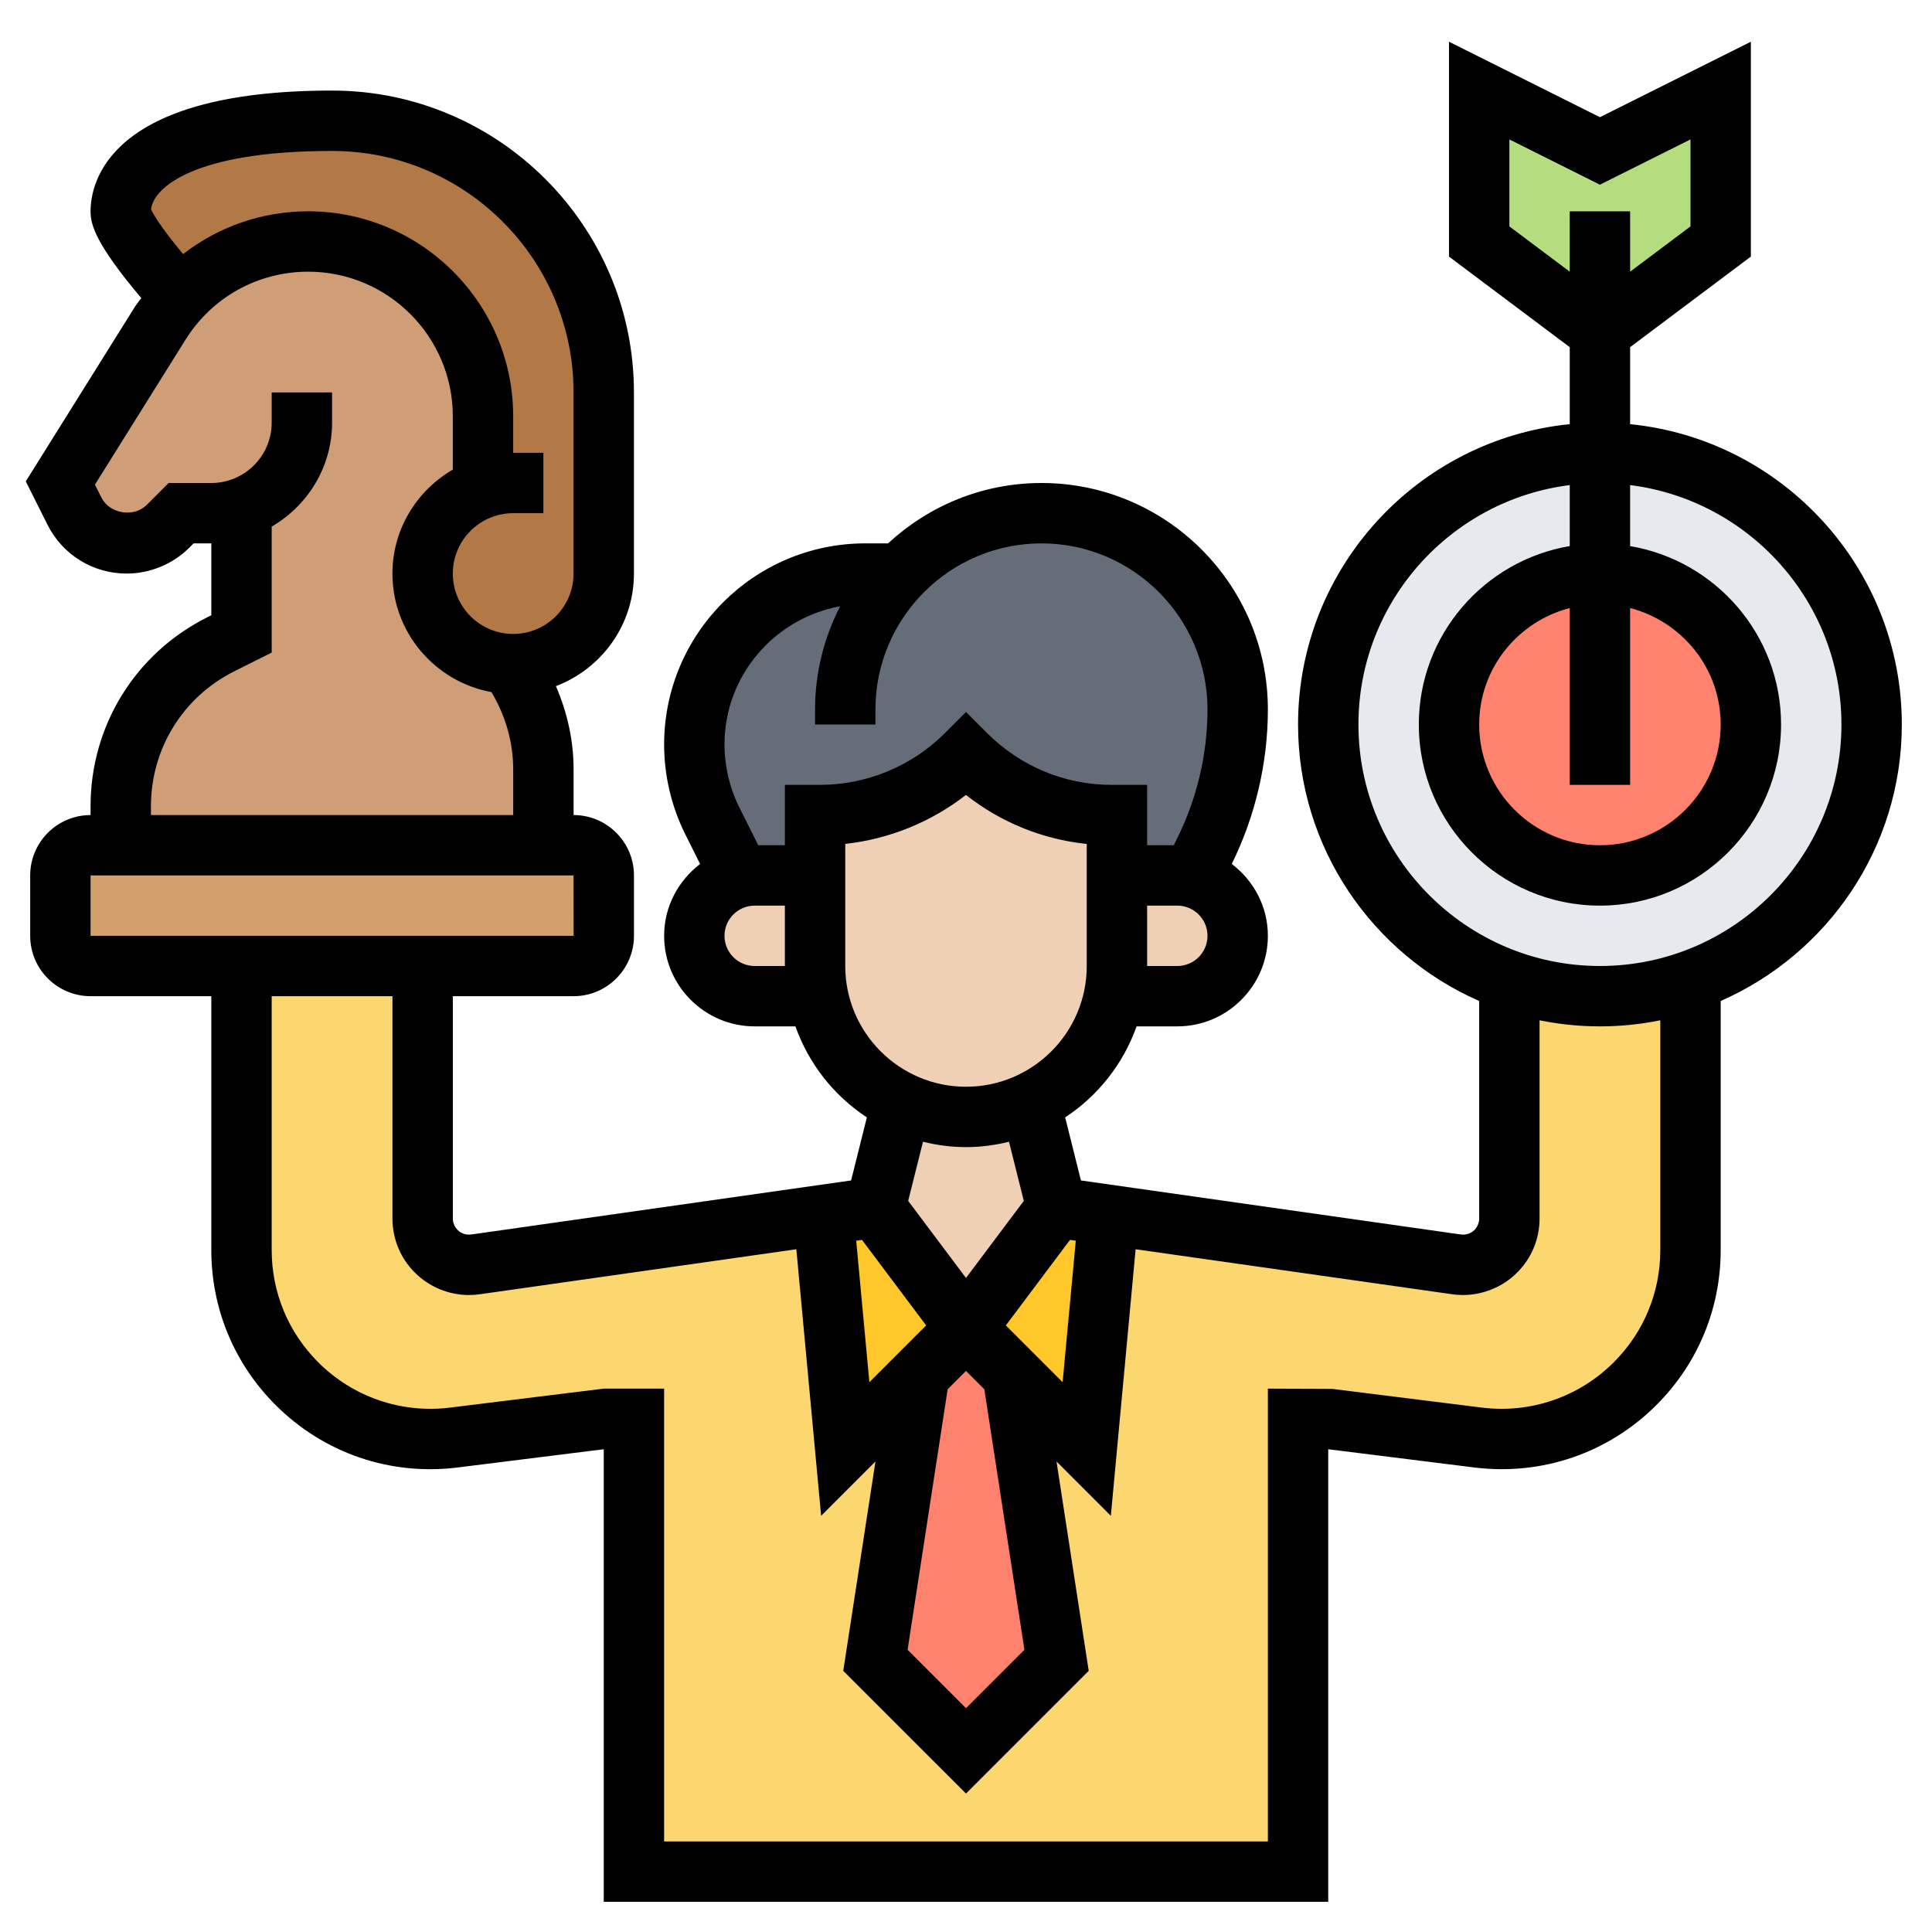 <svg id="Layer_5" enable-background="new 0 0 64 64" height="512" viewBox="0 0 64 64" width="512" xmlns="http://www.w3.org/2000/svg"><g><g><g><path d="m20 29v2c0 .55-.45 1-1 1h-5-6-5c-.55 0-1-.45-1-1v-2c0-.55.45-1 1-1h1 14 1c.55 0 1 .45 1 1z" fill="#d3a06c"/></g><g><path d="m7.94 16.84c-.29.11-.61.16-.94.16h-1l-.43.43c-.37.37-.86.57-1.37.57-.74 0-1.41-.41-1.74-1.07l-.46-.93 3.3-5.28c.2-.32.43-.61.69-.88 1.07-1.16 2.6-1.84 4.22-1.84 1.6 0 3.05.65 4.09 1.7 1.05 1.04 1.7 2.49 1.7 4.09v2.38.01c-.43.14-.81.39-1.12.7-.54.54-.88 1.29-.88 2.12s.34 1.58.88 2.12c.51.51 1.22.85 2 .87v.01c.73 1.01 1.12 2.23 1.12 3.49v2.51h-14v-1.29c0-2.27 1.28-4.35 3.32-5.37l.68-.34v-4z" fill="#cf9e76"/></g><g><path d="m20 13v6c0 1.66-1.34 3-3 3-.04 0-.08 0-.12-.01-.78-.02-1.49-.36-2-.87-.54-.54-.88-1.29-.88-2.12s.34-1.58.88-2.12c.31-.31.69-.56 1.12-.7v-.01-2.38c0-1.6-.65-3.05-1.7-4.09-1.04-1.05-2.49-1.7-4.09-1.7-1.62 0-3.15.68-4.22 1.84l-.12-.11c-.96-1.09-1.87-2.25-1.87-2.73 0-1 1-3 7-3 2.48 0 4.74 1.01 6.36 2.64 1.63 1.62 2.64 3.88 2.64 6.36z" fill="#b27946"/></g><g><path d="m39.88 28.24-.41.82c-.15-.04-.31-.06-.47-.06h-2v-2h-.17c-1.8 0-3.53-.71-4.81-1.98l-.02-.02c-1.28 1.28-3.02 2-4.83 2h-.17v2h-2c-.16 0-.32.02-.47.06l-.93-1.86c-.4-.79-.6-1.66-.6-2.54 0-1.56.64-2.98 1.66-4s2.44-1.66 4-1.66h1.15c1.18-1.23 2.85-2 4.69-2 1.8 0 3.42.73 4.6 1.9 1.17 1.18 1.9 2.8 1.9 4.6 0 1.64-.38 3.27-1.12 4.74z" fill="#656d78"/></g><g><path d="m33.55 45.55 1.45 9.45-3 3-3-3 1.45-9.45 1.55-1.55z" fill="#ff826e"/></g><g><path d="m56 32.49v8.92c0 1.66-.66 3.25-1.83 4.42-1.18 1.18-2.78 1.84-4.43 1.84-.26 0-.52-.02-.78-.05l-4.96-.62h-1v15h-22v-15h-1l-4.96.62c-1.92.24-3.84-.42-5.21-1.79-1.17-1.17-1.83-2.76-1.83-4.42v-9.41h6v8.36c0 .41.16.8.45 1.09s.68.45 1.08.45c.08 0 .16-.01.24-.02l11.51-1.64v.02l.72 7.74 2.45-2.45-1.45 9.45 3 3 3-3-1.45-9.45 2.45 2.45.72-7.74v-.02l11.51 1.64c.48.08.97-.08 1.32-.43.29-.29.45-.68.45-1.09v-7.87-.01c.94.34 1.95.52 3 .52s2.06-.18 3-.52z" fill="#fcd770"/></g><g><path d="m29 40 3 4-1.55 1.55-2.45 2.45-.72-7.74v-.02z" fill="#ffc729"/></g><g><path d="m36.72 40.26-.72 7.74-2.45-2.45-1.55-1.55 3-4 1.72.24z" fill="#ffc729"/></g><g><path d="m39.47 29.06c.36.08.69.27.94.53.37.36.59.86.59 1.41 0 1.1-.9 2-2 2h-2.08-.02c.07-.32.1-.66.1-1v-3h2c.16 0 .32.02.47.06z" fill="#f0d0b4"/></g><g><path d="m34.13 36.52.87 3.48-3 4-3-4 .87-3.48c.65.31 1.37.48 2.13.48s1.48-.17 2.13-.48z" fill="#f0d0b4"/></g><g><path d="m37 29v3c0 .34-.03.68-.1 1-.2.98-.68 1.86-1.36 2.54-.41.4-.88.74-1.41.98-.65.31-1.37.48-2.13.48s-1.48-.17-2.13-.48c-1.41-.66-2.45-1.96-2.77-3.52-.07-.32-.1-.66-.1-1v-3-2h.17c1.81 0 3.55-.72 4.83-2l.02.02c1.28 1.27 3.01 1.98 4.81 1.98h.17z" fill="#f0d0b4"/></g><g><path d="m27 32c0 .34.03.68.1 1h-.02-2.08c-.55 0-1.05-.22-1.41-.59-.37-.36-.59-.86-.59-1.41 0-.94.65-1.73 1.53-1.94.15-.04.31-.06.47-.06h2z" fill="#f0d0b4"/></g><g><path d="m53 5 4-2v5l-4 3-4-3v-5z" fill="#b4dd7f"/></g><g><path d="m53 15c4.97 0 9 4.03 9 9 0 3.92-2.5 7.25-6 8.48-.94.34-1.95.52-3 .52s-2.06-.18-3-.52c-3.5-1.23-6-4.56-6-8.48 0-4.97 4.03-9 9-9z" fill="#e6e9ed"/></g><g><circle cx="53" cy="24" fill="#ff826e" r="5"/></g></g><path d="m63 24c0-5.176-3.954-9.446-9-9.949v-2.551l4-3v-7.118l-5 2.5-5-2.5v7.118l4 3v2.551c-5.046.504-9 4.773-9 9.949 0 4.091 2.473 7.612 6 9.159v7.205c0 .141-.058.279-.157.379-.119.119-.288.18-.472.148l-12.564-1.787-.522-2.089c1.086-.714 1.924-1.771 2.366-3.015h1.349c1.654 0 3-1.346 3-3 0-.974-.474-1.833-1.196-2.381.781-1.586 1.196-3.353 1.196-5.119 0-4.136-3.364-7.5-7.5-7.5-1.962 0-3.744.763-5.082 2h-.755c-3.674 0-6.663 2.989-6.663 6.663 0 1.028.243 2.058.703 2.979l.489.979c-.719.549-1.192 1.406-1.192 2.379 0 1.654 1.346 3 3 3h1.35c.442 1.245 1.279 2.302 2.366 3.015l-.522 2.089-12.575 1.789c-.174.025-.342-.031-.461-.15-.1-.1-.157-.238-.157-.379v-7.364h4c1.103 0 2-.897 2-2v-2c0-1.103-.897-2-2-2v-1.515c0-.961-.212-1.89-.585-2.756 1.506-.574 2.584-2.023 2.584-3.729v-6c0-5.514-4.486-10-10-10-7.423 0-8 3.062-8 4 0 .435.155 1.066 1.679 2.873-.075.107-.158.207-.228.318l-3.597 5.755.716 1.43c.501 1.002 1.508 1.624 2.627 1.624.773 0 1.53-.313 2.077-.86l.14-.14h.586v2.382l-.131.065c-2.387 1.195-3.869 3.593-3.869 6.261v.292c-1.103 0-2 .897-2 2v2c0 1.103.897 2 2 2h4v8.406c0 1.939.755 3.764 2.127 5.135 1.597 1.597 3.797 2.351 6.036 2.071l4.837-.604v14.992h24v-14.992l4.837.604c2.239.278 4.44-.475 6.036-2.071 1.372-1.371 2.127-3.195 2.127-5.135v-8.247c3.527-1.547 6-5.068 6-9.159zm-13-16.5v-2.882l3 1.5 3-1.5v2.882l-2 1.5v-2h-2v2zm4 12.642c1.721.447 3 1.999 3 3.858 0 2.206-1.794 4-4 4s-4-1.794-4-4c0-1.859 1.279-3.411 3-3.858v5.858h2zm-20.065 34.509-1.935 1.935-1.935-1.935 1.327-8.63.608-.607.607.607zm-5.38-13.578 2.125 2.833-1.881 1.881-.436-4.686zm4.765 2.833 2.125-2.833.192.027-.436 4.686zm5.68-11.906h-1v-2h1c.552 0 1 .448 1 1s-.448 1-1 1zm-14 0c-.552 0-1-.448-1-1s.448-1 1-1h1v2zm2.172-6h-1.172v2h-.882l-.626-1.251c-.322-.645-.492-1.366-.492-2.086 0-2.286 1.657-4.184 3.831-4.579-.527 1.026-.831 2.185-.831 3.416v.5h2v-.5c0-3.032 2.468-5.5 5.5-5.5s5.5 2.468 5.5 5.5c0 1.481-.351 2.964-1.013 4.289l-.105.211h-.882v-2h-1.172c-1.547 0-3.004-.601-4.121-1.707l-.707-.707-.707.707c-1.085 1.085-2.587 1.707-4.121 1.707zm.828 1.955c1.452-.157 2.847-.724 3.998-1.622 1.158.911 2.536 1.471 4.002 1.624v4.043c0 2.206-1.794 4-4 4s-4-1.794-4-4zm4 10.045c.492 0 .967-.066 1.425-.178l.49 1.959-1.915 2.553-1.915-2.553.49-1.959c.458.112.933.178 1.425.178zm-21-33c4.411 0 8 3.589 8 8v6c0 1.103-.897 2-2 2s-2-.897-2-2 .897-2 2-2h1v-2h-1v-1.209c0-3.744-3.047-6.791-6.791-6.791-1.534 0-2.976.513-4.144 1.417-.787-.948-1.007-1.359-1.061-1.486.081-.706 1.404-1.931 5.996-1.931zm-6 21.708c0-1.905 1.059-3.619 2.764-4.472l1.236-.618v-4.174c1.19-.694 2-1.97 2-3.444v-1h-2v1c0 1.103-.897 2-2 2h-1.414l-.726.726c-.429.427-1.23.297-1.501-.244l-.214-.428 3.001-4.802c.882-1.41 2.401-2.252 4.063-2.252 2.642 0 4.791 2.149 4.791 4.791v1.765c-1.19.694-2 1.97-2 3.444 0 1.959 1.417 3.586 3.279 3.927.464.775.721 1.647.721 2.558v1.515h-12zm-2 2.292h16l.002 2h-16.002zm52 12.406c0 1.405-.547 2.727-1.541 3.721-1.157 1.156-2.76 1.702-4.374 1.501l-4.961-.62-2.124-.008v15h-20v-15h-2l-5.085.628c-1.615.201-3.218-.345-4.374-1.501-.994-.994-1.541-2.315-1.541-3.721v-8.406h4v7.364c0 .677.264 1.313.743 1.793.479.479 1.131.743 1.793.743.125 0 .25-.01.374-.028l10.47-1.489.821 8.83 1.8-1.8-1.067 6.936 4.066 4.065 4.065-4.065-1.067-6.936 1.8 1.8.821-8.83 10.459 1.487c.127.02.255.029.382.029.667 0 1.318-.265 1.796-.742.48-.479.744-1.116.744-1.793v-6.566c.646.132 1.315.202 2 .202s1.354-.07 2-.202zm-2-9.406c-4.411 0-8-3.589-8-8 0-4.072 3.06-7.436 7-7.931v2.021c-2.833.478-5 2.942-5 5.91 0 3.309 2.691 6 6 6s6-2.691 6-6c0-2.967-2.167-5.431-5-5.91v-2.021c3.94.495 7 3.859 7 7.931 0 4.411-3.589 8-8 8z"/></g></svg>